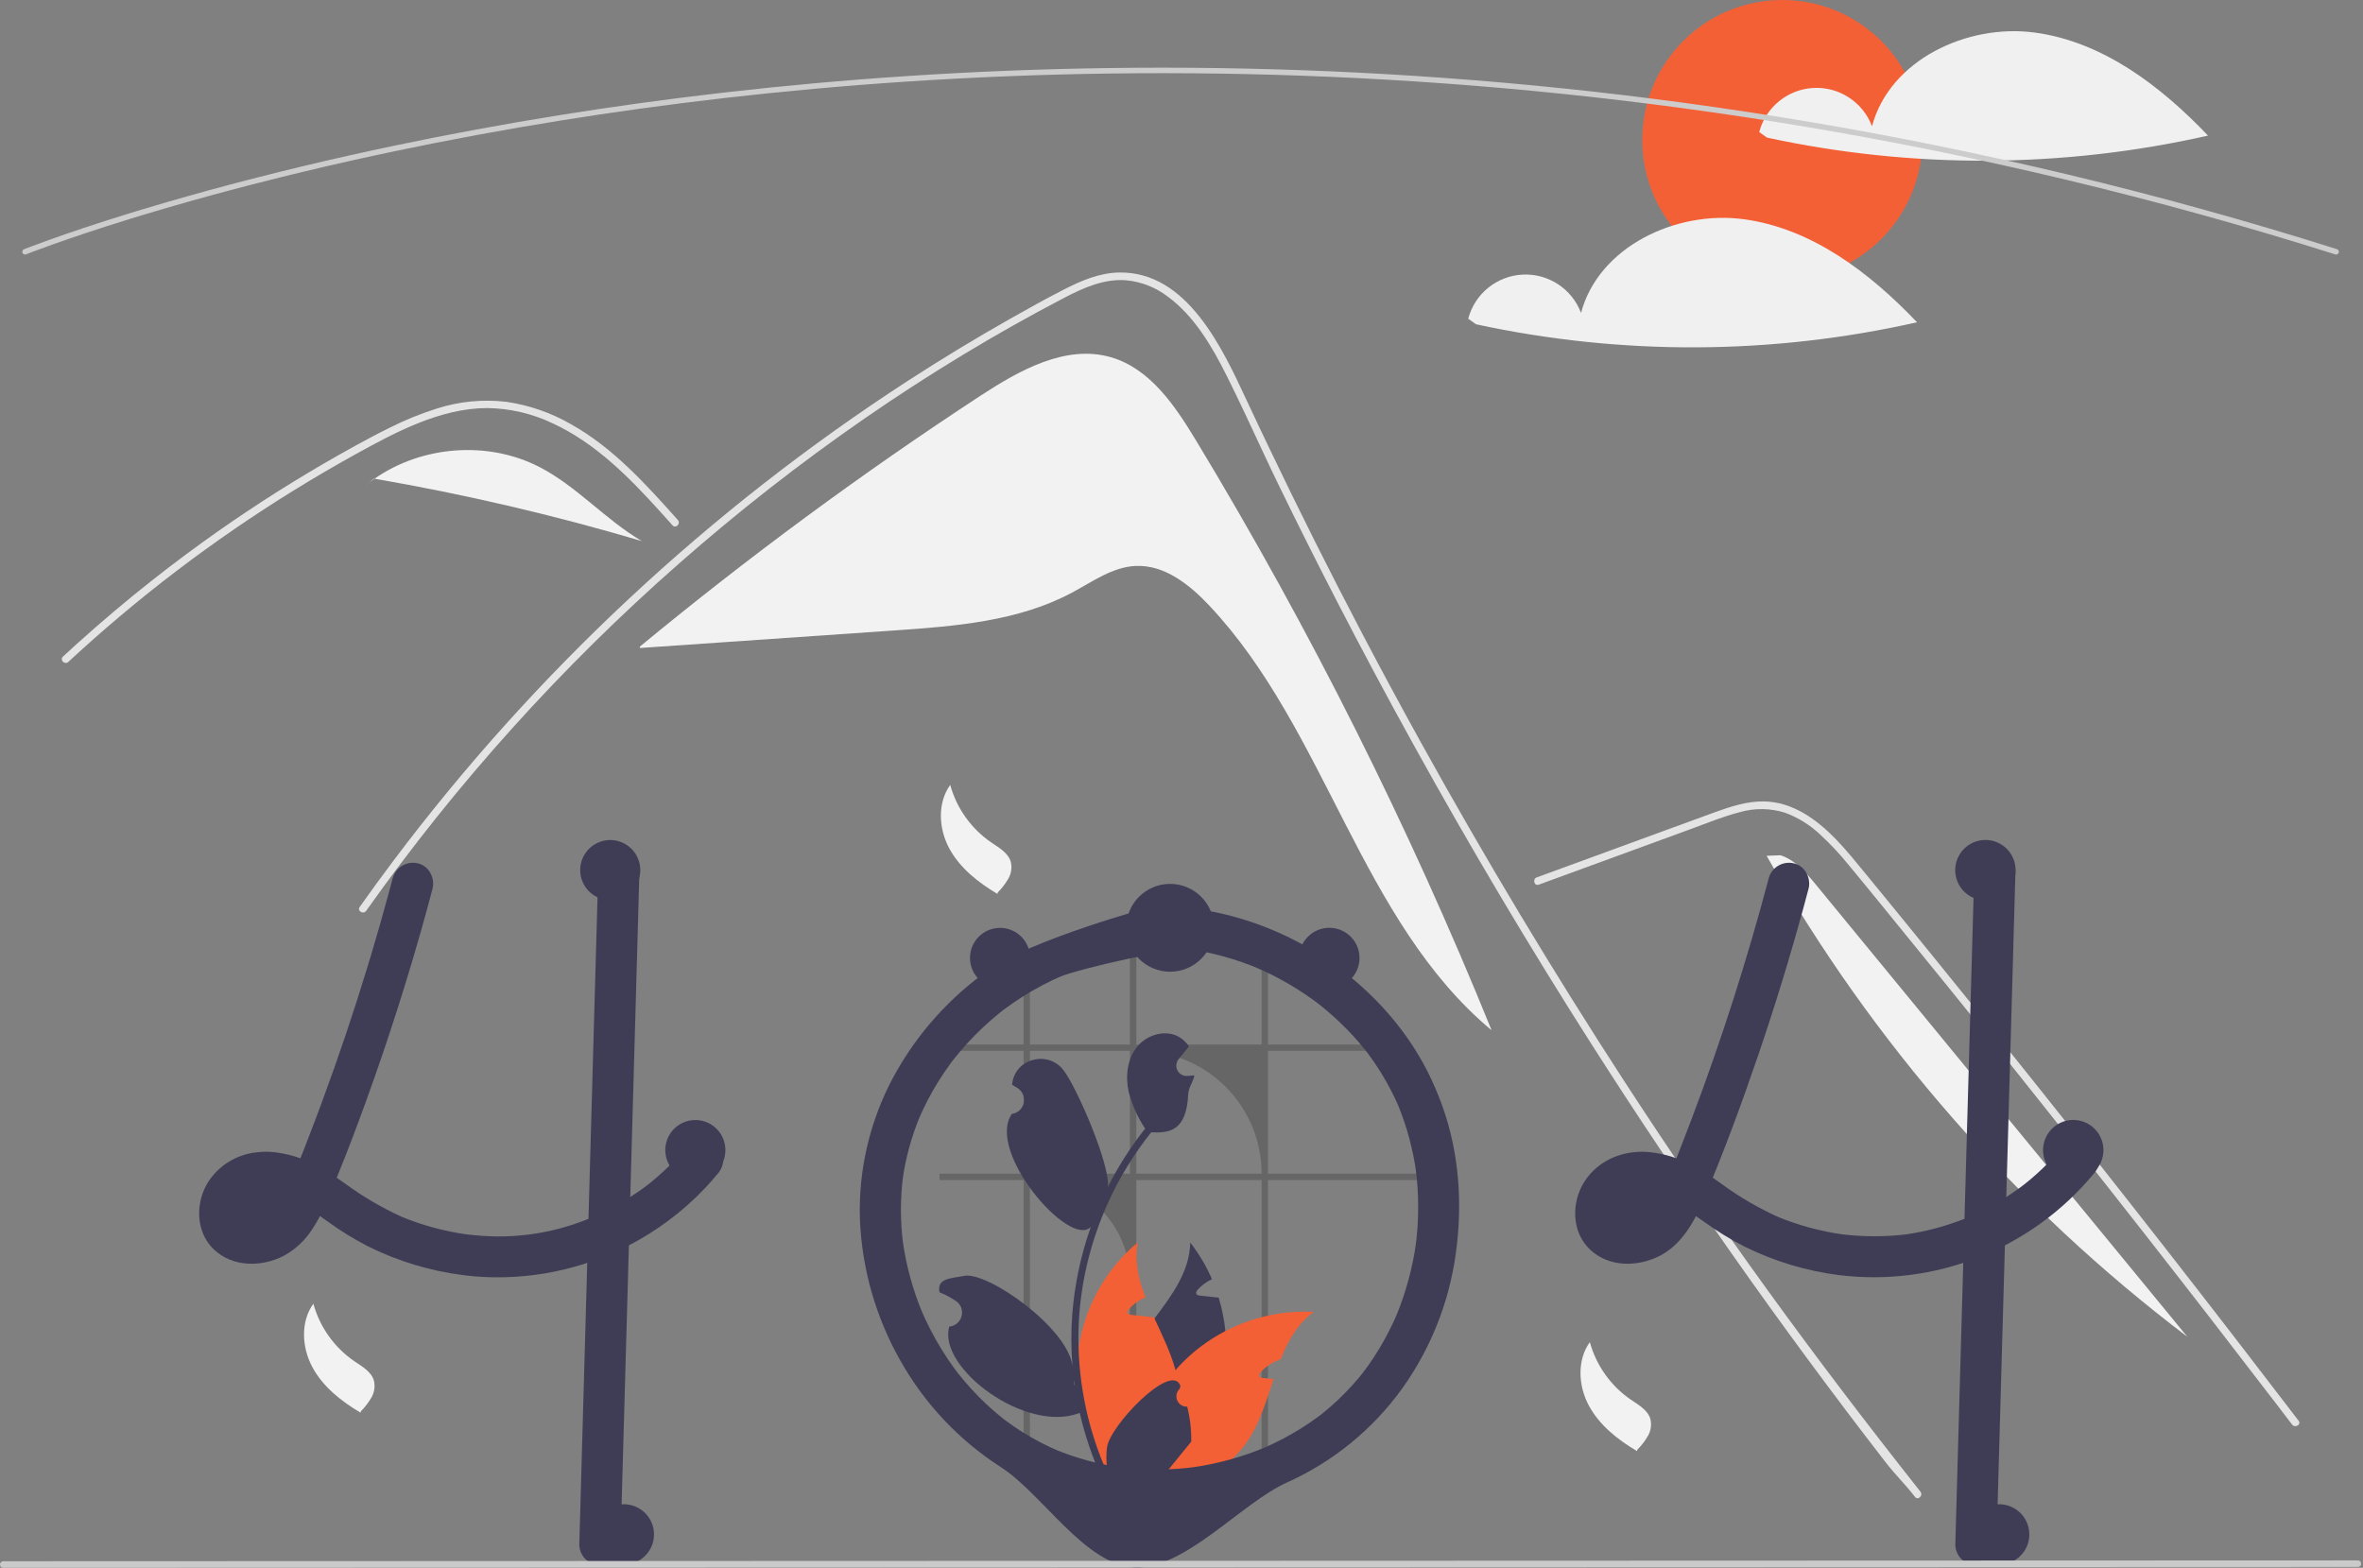 <svg width="1055" height="700" viewBox="0 0 1055 700" fill="none" xmlns="http://www.w3.org/2000/svg">
<rect x="0" y="0" width="1055" height="700" fill="#808080" stroke="none"/>
<path d="M534.038 196.743C524.639 181.197 513.501 164.599 496.057 159.522C475.857 153.644 455.106 165.322 437.505 176.846C384.866 211.31 334.174 248.659 285.661 288.722L285.714 289.326C323.483 286.721 361.253 284.117 399.022 281.512C426.31 279.63 454.536 277.489 478.652 264.58C487.803 259.681 496.723 253.138 507.092 252.682C519.976 252.115 531.209 261.113 540.037 270.513C592.257 326.12 607.368 411.156 665.953 460.011C629.011 368.906 584.901 280.874 534.038 196.743Z" fill="#F2F2F2"/>
<path d="M855.025 668.388C849.25 661.097 846.891 659.389 841.194 652.03C794.814 592.043 751.22 530.031 710.413 465.992C682.695 422.5 656.352 378.172 631.383 333.009C619.496 311.538 607.934 289.899 596.699 268.091C587.98 251.181 579.456 234.171 571.127 217.059C568.745 212.172 566.43 207.262 564.127 202.341C558.7 190.768 553.375 179.139 547.656 167.724C541.139 154.713 533.207 141.074 521.241 132.332C515.795 128.191 509.283 125.685 502.466 125.108C492.725 124.479 483.737 128.501 475.288 132.894C413.47 165.129 355.597 205.543 303.251 251.53C250.77 297.62 203.862 349.69 163.481 406.68C162.245 408.444 159.324 406.759 160.571 404.984C165.481 398.04 170.488 391.172 175.593 384.378C239.065 299.961 316.892 227.368 405.515 169.915C420.426 160.253 435.616 151.043 451.087 142.287C458.884 137.871 466.715 133.512 474.681 129.422C482.49 125.411 490.782 121.805 499.703 121.67C530.061 121.198 545.78 155.579 556.577 178.712C559.97 185.993 563.404 193.251 566.88 200.487C580.014 227.957 593.654 255.177 607.799 282.146C616.529 298.797 625.45 315.351 634.562 331.807C662.921 383.052 693.062 433.26 724.986 482.43C767.276 547.562 809.229 605.099 857.407 666.006C858.733 667.692 856.362 670.096 855.025 668.388Z" fill="#E4E4E4"/>
<path d="M300.25 234.553C298.487 232.587 296.734 230.621 294.958 228.654C280.959 213.172 265.938 197.869 246.713 188.993C237.547 184.627 227.541 182.308 217.389 182.196C206.895 182.229 196.637 184.982 186.941 188.836C182.357 190.667 177.873 192.746 173.458 194.959C168.413 197.498 163.458 200.206 158.526 202.936C149.268 208.06 140.13 213.408 131.112 218.981C113.168 230.07 95.787 242.006 78.968 254.788C70.249 261.417 61.71 268.263 53.35 275.327C45.576 281.888 37.958 288.626 30.498 295.539C28.902 297.011 26.52 294.629 28.116 293.157C30.082 291.326 32.071 289.506 34.059 287.708C39.677 282.63 45.385 277.649 51.182 272.765C61.755 263.844 72.601 255.268 83.72 247.036C101.012 234.227 118.899 222.288 137.381 211.217C146.617 205.689 155.979 200.393 165.469 195.33C168.335 193.802 171.234 192.308 174.166 190.892C180.82 187.536 187.733 184.721 194.839 182.477C204.905 179.22 215.555 178.174 226.063 179.409C236.208 180.885 245.982 184.266 254.871 189.375C273.746 199.925 288.386 216.239 302.632 232.16C304.071 233.778 301.7 236.171 300.25 234.553Z" fill="#E4E4E4"/>
<path d="M687.002 394.992L732.233 378.449L754.69 370.235C762.003 367.56 769.3 364.515 776.861 362.599C783.431 360.722 790.407 360.811 796.928 362.855C802.743 365.007 808.066 368.307 812.58 372.557C817.192 376.804 821.483 381.387 825.418 386.268C830.308 392.143 835.125 398.081 839.963 403.998C859.934 428.421 879.773 452.95 899.482 477.585C919.191 502.22 938.768 526.959 958.213 551.803C977.706 576.707 997.064 601.716 1016.29 626.829C1018.64 629.905 1021 632.983 1023.35 636.063C1024.65 637.764 1027.58 636.087 1026.26 634.362C1006.89 608.996 987.391 583.735 967.754 558.577C948.07 533.359 928.249 508.248 908.292 483.244C888.336 458.241 868.245 433.346 848.019 408.559C842.98 402.384 837.933 396.216 832.877 390.054C828.613 384.857 824.396 379.603 819.719 374.766C811.133 365.886 800.406 358.039 787.566 357.826C780.017 357.701 772.71 360.096 765.696 362.634C758.135 365.369 750.591 368.156 743.039 370.918L697.493 387.577L686.106 391.742C684.085 392.481 684.958 395.74 687.002 394.992L687.002 394.992Z" fill="#E4E4E4"/>
<path d="M240.761 208.476C217.776 196.663 188.34 198.977 167.219 213.735C207.507 220.686 247.354 229.986 286.556 241.588C270.277 232.048 257.543 217.101 240.761 208.476Z" fill="#F2F2F2"/>
<path d="M166.993 213.693L162.568 217.29C164.064 216.031 165.62 214.851 167.219 213.734C167.143 213.721 167.068 213.706 166.993 213.693Z" fill="#F2F2F2"/>
<path d="M810.877 395.158C806.425 389.738 801.611 384.064 794.951 381.862L788.734 382.108C836.064 465.741 899.986 538.82 976.578 596.858C921.344 529.625 866.111 462.391 810.877 395.158Z" fill="#F2F2F2"/>
<path d="M424.242 350.45C427.119 360.904 433.601 370.003 442.541 376.137C445.998 378.49 450.087 380.748 451.269 384.759C451.891 387.316 451.508 390.014 450.199 392.296C448.892 394.549 447.301 396.626 445.466 398.475L445.299 399.102C436.722 394.019 428.562 387.59 423.824 378.817C419.086 370.045 418.424 358.547 424.242 350.45" fill="#F2F2F2"/>
<path d="M709.807 599.247C712.684 609.701 719.167 618.8 728.107 624.934C731.563 627.287 735.652 629.545 736.835 633.556C737.457 636.113 737.074 638.811 735.764 641.093C734.457 643.346 732.867 645.423 731.032 647.272L730.864 647.899C722.287 642.816 714.127 636.387 709.389 627.614C704.651 618.842 703.99 607.344 709.807 599.247" fill="#F2F2F2"/>
<path d="M139.902 582.088C142.779 592.542 149.261 601.64 158.202 607.775C161.658 610.128 165.747 612.386 166.93 616.397C167.552 618.953 167.168 621.651 165.859 623.934C164.552 626.187 162.962 628.264 161.127 630.113L160.959 630.74C152.382 625.657 144.222 619.227 139.484 610.455C134.746 601.682 134.084 590.185 139.902 582.088" fill="#F2F2F2"/>
<path d="M795.721 125.011C830.242 125.011 858.227 97.027 858.227 62.506C858.227 27.985 830.242 0 795.721 0C761.2 0 733.215 27.985 733.215 62.506C733.215 97.027 761.2 125.011 795.721 125.011Z" fill="#F46036"/>
<path d="M908.52 14.549C878.227 10.454 843.642 26.828 835.791 56.37C833.812 51.118 830.215 46.63 825.519 43.556C820.823 40.481 815.271 38.979 809.665 39.267C804.059 39.555 798.69 41.617 794.333 45.156C789.976 48.695 786.857 53.527 785.427 58.955L788.895 61.439C853.812 75.477 921.011 75.173 985.799 60.549C964.727 38.403 938.813 18.643 908.52 14.549Z" fill="#F0F0F0"/>
<path d="M778.606 97.889C748.313 93.795 713.728 110.168 705.877 139.711C703.898 134.459 700.301 129.971 695.605 126.896C690.909 123.822 685.357 122.32 679.751 122.608C674.145 122.896 668.776 124.958 664.419 128.497C660.062 132.036 656.943 136.868 655.513 142.296L658.981 144.78C723.898 158.818 791.097 158.514 855.885 143.889C834.813 121.744 808.899 101.984 778.606 97.889Z" fill="#F0F0F0"/>
<path d="M1043 113.648C1042.88 113.648 1042.75 113.629 1042.63 113.59C718.574 11.108 432.963 24.509 250.427 53.798C225.586 57.782 200.678 62.385 176.396 67.477C170.197 68.776 163.765 70.168 157.281 71.617C149.536 73.342 141.895 75.118 134.567 76.894C131.403 77.644 128.3 78.399 125.259 79.16C120.653 80.297 115.979 81.482 110.969 82.784C105.371 84.228 99.683 85.742 94.059 87.284C94.038 87.291 94.017 87.297 93.996 87.302L93.997 87.303C87.645 89.038 81.327 90.822 75.217 92.605C71.91 93.56 68.716 94.501 65.658 95.431C65.316 95.526 65.013 95.617 64.706 95.71L64.049 95.91C63.669 96.026 63.293 96.14 62.917 96.248L62.893 96.255L62.894 96.256L61.899 96.565C60.713 96.924 59.555 97.275 58.417 97.624C28.335 106.898 11.798 113.495 11.634 113.559C11.485 113.619 11.325 113.649 11.164 113.647C11.003 113.646 10.844 113.612 10.696 113.549C10.548 113.485 10.414 113.394 10.302 113.278C10.189 113.163 10.101 113.027 10.041 112.878C9.981 112.728 9.951 112.569 9.953 112.408C9.955 112.247 9.988 112.088 10.051 111.94C10.115 111.792 10.207 111.658 10.322 111.545C10.437 111.433 10.573 111.344 10.722 111.284C10.887 111.22 27.505 104.589 57.697 95.281C58.839 94.93 59.999 94.579 61.189 94.219L62.113 93.932C62.145 93.92 62.177 93.91 62.209 93.901C62.583 93.794 62.956 93.68 63.336 93.566L63.994 93.366C64.322 93.266 64.645 93.168 64.976 93.077C68.014 92.153 71.218 91.209 74.533 90.25C80.646 88.467 86.97 86.682 93.326 84.946C93.346 84.939 93.367 84.934 93.386 84.928V84.927C99.03 83.379 104.739 81.859 110.355 80.411C115.373 79.107 120.056 77.92 124.67 76.781C127.724 76.021 130.832 75.264 133.996 74.51C141.332 72.731 148.989 70.953 156.747 69.225C163.242 67.774 169.684 66.379 175.893 65.079C200.213 59.978 225.16 55.368 250.038 51.378C432.836 22.047 718.857 8.624 1043.37 111.254C1043.65 111.342 1043.89 111.527 1044.04 111.776C1044.2 112.024 1044.26 112.32 1044.21 112.609C1044.17 112.898 1044.02 113.162 1043.8 113.353C1043.58 113.543 1043.29 113.648 1043 113.648Z" fill="#CCCCCC"/>
<path d="M322.32 514.557C321.895 513.316 321.181 512.194 320.236 511.284C319.887 510.961 319.51 510.669 319.109 510.414C315.91 508.282 311.13 507.804 308.091 510.414C307.784 510.68 307.501 510.971 307.245 511.284C306.338 512.4 305.406 513.49 304.45 514.557C302.882 516.346 301.276 518.074 299.597 519.753C299.119 520.219 298.641 520.697 298.151 521.163C297.869 521.445 297.587 521.714 297.305 521.984C296.227 523.013 295.124 524.006 294.008 524.986C293.42 525.513 292.832 526.028 292.231 526.531C291.337 527.278 290.442 528.026 289.535 528.749C289.449 528.81 289.363 528.872 289.278 528.945C289.253 528.957 289.241 528.982 289.216 528.994C289.204 528.994 289.192 528.994 289.179 529.019C289.146 529.032 289.117 529.053 289.094 529.08C288.824 529.264 288.64 529.386 288.505 529.497C288.554 529.472 288.603 529.435 288.652 529.411C288.432 529.582 288.199 529.754 287.978 529.926C285.834 531.507 283.64 533.026 281.397 534.448C275.848 538 270.019 541.094 263.969 543.701C263.564 543.861 263.148 544.032 262.731 544.192C246.89 550.682 229.705 553.214 212.665 551.57C210.925 551.435 209.184 551.251 207.444 551.018C205.434 550.724 203.436 550.369 201.451 549.964C193.892 548.456 186.496 546.223 179.365 543.297C170.446 539.212 161.962 534.236 154.045 528.443C152.819 527.573 151.581 526.702 150.343 525.857C151.753 522.4 153.138 518.944 154.486 515.464C155.16 513.784 155.809 512.105 156.447 510.414C161.459 497.386 166.166 484.235 170.676 471.035C175.235 457.664 179.537 444.215 183.582 430.689C183.998 429.316 184.403 427.943 184.795 426.571C186.915 419.425 188.95 412.264 190.898 405.086C191.082 404.387 191.278 403.701 191.45 403.002C192.014 400.943 192.565 398.884 193.105 396.825C194.33 392.18 191.56 386.628 186.682 385.513C184.334 384.911 181.843 385.244 179.735 386.442C177.627 387.64 176.067 389.609 175.382 391.935C174.855 393.921 174.328 395.894 173.789 397.879C171.203 407.476 168.482 417.039 165.626 426.571C165.21 427.943 164.793 429.316 164.376 430.689C158.077 451.45 151.16 472.004 143.627 492.349C142.72 494.812 141.801 497.267 140.869 499.715C140.416 500.916 139.962 502.117 139.497 503.318C138.602 505.683 137.683 508.049 136.764 510.414C136.236 511.799 135.697 513.184 135.158 514.557C134.803 515.427 134.459 516.297 134.116 517.155C130.622 515.9 127.001 515.029 123.319 514.557L122.73 514.483C119.875 514.14 116.988 514.164 114.139 514.557C109.875 515.054 105.773 516.482 102.122 518.74C98.47 520.997 95.36 524.029 93.01 527.622C87.163 536.826 87.237 549.989 95.436 557.808C103.881 565.86 116.664 565.799 126.603 560.762C131.871 557.912 136.312 553.749 139.497 548.677C140.717 546.839 141.838 544.936 142.855 542.978C143.112 543.15 143.37 543.321 143.627 543.505C144.607 544.192 145.588 544.89 146.556 545.577C152.198 549.664 158.143 553.314 164.34 556.497C177.664 563.121 192.008 567.459 206.77 569.329C207.101 569.366 207.42 569.415 207.75 569.451C209.38 569.66 211.023 569.819 212.665 569.954C236.224 571.729 259.811 566.908 280.784 556.031C282.561 555.112 284.322 554.148 286.066 553.139C288.775 551.57 291.422 549.903 294.008 548.138C295.418 547.182 296.79 546.214 298.151 545.197C304.096 540.818 309.637 535.917 314.709 530.551C316.633 528.528 318.475 526.441 320.236 524.288C321.901 522.527 322.861 520.215 322.933 517.792C322.923 516.686 322.715 515.59 322.32 514.557ZM119.372 543.75C119.63 543.567 119.887 543.371 120.132 543.174C120.059 543.358 119.703 543.567 119.372 543.75H119.372ZM123.306 539.792C123.025 540.11 122.767 540.429 122.485 540.748C121.628 541.707 120.706 542.608 119.728 543.444C119.593 543.567 119.446 543.689 119.299 543.799C119.297 543.799 119.295 543.8 119.294 543.8C119.292 543.801 119.291 543.802 119.29 543.803C119.289 543.804 119.288 543.805 119.287 543.807C119.287 543.809 119.286 543.81 119.286 543.812C119.109 543.891 118.937 543.981 118.772 544.081C118.245 544.4 117.705 544.694 117.154 544.964C116.074 545.361 114.963 545.669 113.833 545.883C112.964 545.946 112.092 545.955 111.222 545.908H111.197C110.597 545.774 110.004 545.611 109.42 545.417C109.126 545.27 108.844 545.099 108.562 544.927C108.452 544.829 108.354 544.731 108.293 544.67C108.173 544.56 108.062 544.441 107.962 544.314C107.962 544.313 107.962 544.311 107.961 544.309C107.96 544.308 107.96 544.307 107.958 544.305C107.957 544.304 107.956 544.303 107.954 544.303C107.953 544.302 107.951 544.302 107.95 544.302C107.815 544.057 107.668 543.812 107.533 543.567C107.526 543.56 107.522 543.552 107.521 543.542C107.423 543.236 107.337 542.917 107.263 542.598C107.237 542.039 107.241 541.478 107.276 540.919C107.44 540.136 107.661 539.366 107.937 538.615C108.186 538.083 108.468 537.567 108.783 537.071C108.808 537.022 108.93 536.826 109.065 536.605C109.077 536.593 109.077 536.593 109.077 536.581C109.261 536.372 109.445 536.152 109.641 535.956C109.972 535.588 110.327 535.269 110.683 534.938C111.374 534.486 112.09 534.073 112.828 533.701C113.998 533.285 115.198 532.961 116.419 532.732C118.218 532.589 120.027 532.606 121.824 532.781C123.525 533.077 125.204 533.49 126.848 534.019C125.852 535.953 124.717 537.813 123.454 539.583C123.404 539.657 123.356 539.73 123.306 539.792ZM109.678 535.76C109.57 535.933 109.442 536.093 109.298 536.237C109.395 536.057 109.524 535.895 109.678 535.76Z" fill="#3F3D56"/>
<path d="M285.478 389.386C285.368 393.235 285.258 397.083 285.147 400.932C284.914 409.474 284.673 418.021 284.424 426.571C284.167 436.192 283.897 445.809 283.615 455.422C283.48 460.386 283.341 465.349 283.198 470.313C282.819 483.684 282.443 497.051 282.071 510.415C282.034 511.8 281.985 513.172 281.948 514.557C281.765 521.188 281.581 527.818 281.397 534.449C281.189 541.643 280.984 548.837 280.784 556.032C280.637 561.424 280.486 566.821 280.331 572.222C279.228 611.355 278.125 650.489 277.021 689.622C276.975 692.046 275.991 694.357 274.278 696.07C272.564 697.784 270.253 698.768 267.829 698.814C265.398 698.795 263.071 697.82 261.351 696.1C259.632 694.381 258.657 692.054 258.637 689.622C259.25 667.61 259.871 645.599 260.5 623.587C261.052 603.683 261.612 583.779 262.179 563.875C262.363 557.318 262.547 550.757 262.731 544.192C263.013 534.314 263.291 524.436 263.564 514.557C263.601 513.172 263.65 511.8 263.687 510.415C263.711 509.201 263.748 508 263.785 506.787C264.324 487.606 264.863 468.421 265.403 449.233C265.623 441.683 265.836 434.129 266.04 426.571C266.285 417.955 266.53 409.343 266.775 400.735C266.886 396.948 266.984 393.173 267.094 389.386C267.141 386.963 268.124 384.652 269.838 382.938C271.552 381.224 273.863 380.241 276.286 380.194C278.718 380.214 281.045 381.189 282.764 382.908C284.484 384.628 285.459 386.955 285.478 389.386Z" fill="#3F3D56"/>
<path d="M789.725 391.938C780.087 428.436 768.566 464.411 755.211 499.719C751.526 509.458 747.756 519.178 743.725 528.78L744.652 526.585C742.853 531.158 740.556 535.52 737.801 539.59C737.614 539.853 737.423 540.113 737.229 540.37C738.182 539.153 738.363 538.912 737.772 539.649C737.461 540.017 737.153 540.387 736.831 540.746C735.973 541.706 735.053 542.608 734.075 543.446C733.829 543.657 733.579 543.863 733.325 544.064L734.474 543.171C734.341 543.485 733.405 543.903 733.113 544.081C732.169 544.651 731.184 545.15 730.166 545.575L732.362 544.648C730.694 545.32 728.953 545.797 727.176 546.071L729.619 545.742C727.873 545.984 726.103 546.003 724.352 545.799L726.796 546.127C725.363 545.93 723.961 545.552 722.623 545.003L724.818 545.93C724.104 545.619 723.416 545.251 722.761 544.831C722.428 544.615 721.406 543.841 722.743 544.862C724.132 545.923 722.921 544.953 722.635 544.671C722.397 544.436 722.182 544.18 721.949 543.941C720.868 542.833 723.17 545.849 722.436 544.552C722.043 543.903 721.684 543.233 721.359 542.546L722.286 544.742C721.864 543.697 721.565 542.607 721.393 541.493L721.722 543.936C721.546 542.551 721.545 541.149 721.718 539.763L721.39 542.207C721.614 540.66 722.024 539.146 722.609 537.697L721.682 539.892C722.09 538.917 722.573 537.976 723.126 537.075C723.381 536.61 723.68 536.17 724.019 535.762C724.079 535.782 722.464 537.616 723.321 536.69C723.545 536.448 723.755 536.192 723.982 535.952C724.345 535.568 724.734 535.216 725.116 534.852C726.396 533.633 723.324 536.036 724.802 535.071C725.872 534.367 726.999 533.753 728.171 533.234L725.975 534.16C727.938 533.354 729.995 532.802 732.098 532.518L729.654 532.846C732.287 532.544 734.947 532.575 737.572 532.94L735.128 532.612C738.453 533.116 741.701 534.03 744.801 535.333L742.605 534.406C749.21 537.242 755.061 541.452 760.901 545.581C766.541 549.666 772.485 553.315 778.679 556.497C792.005 563.122 806.349 567.462 821.113 569.333C842.286 571.927 863.771 569.162 883.597 561.292C903.423 553.422 920.956 540.699 934.586 524.29C936.249 522.526 937.207 520.214 937.278 517.79C937.261 515.356 936.295 513.024 934.586 511.291C931.213 508.195 924.843 507.321 921.586 511.291C918.5 515.059 915.182 518.631 911.651 521.986C910.002 523.55 908.31 525.066 906.574 526.533C905.582 527.371 904.577 528.193 903.558 528.998C903.076 529.379 901.574 530.393 903.88 528.756C903.352 529.131 902.845 529.541 902.323 529.926C894.604 535.617 886.24 540.374 877.404 544.1L879.6 543.174C870.118 547.151 860.16 549.879 849.975 551.29L852.419 550.962C841.942 552.34 831.328 552.324 820.855 550.915L823.299 551.243C812.828 549.805 802.588 547.016 792.834 542.946L795.03 543.872C785.618 539.708 776.685 534.534 768.39 528.441C764.072 525.244 759.519 522.378 754.77 519.869C749.236 517.043 743.245 515.221 737.075 514.49C725.506 513.129 713.718 517.635 707.358 527.629C701.505 536.827 701.581 549.988 709.777 557.81C718.219 565.865 731.003 565.797 740.951 560.758C750.532 555.905 756.287 545.824 760.334 536.317C769.442 514.924 777.505 493.037 785.018 471.038C792.45 449.274 799.19 427.289 805.238 405.084C805.987 402.334 806.725 399.581 807.453 396.825C808.679 392.182 805.907 386.628 801.033 385.518C798.683 384.913 796.191 385.245 794.081 386.443C791.972 387.64 790.41 389.611 789.725 391.938L789.725 391.938Z" fill="#3F3D56"/>
<path d="M881.441 389.386L878.132 506.791L874.841 623.583L872.979 689.623C873 692.055 873.975 694.381 875.695 696.1C877.414 697.82 879.74 698.795 882.172 698.815C884.595 698.769 886.906 697.785 888.619 696.071C890.333 694.357 891.317 692.047 891.364 689.623L894.672 572.219L897.963 455.426L899.825 389.386C899.804 386.955 898.829 384.629 897.109 382.909C895.39 381.19 893.064 380.215 890.633 380.194C888.209 380.241 885.898 381.225 884.185 382.938C882.471 384.652 881.487 386.963 881.441 389.386Z" fill="#3F3D56"/>
<path opacity="0.2" d="M563.276 656.843H566.13V526.878H632.716V524.031H566.13V469.193H617.551C616.798 468.234 616.022 467.287 615.224 466.353H566.13V430.133C565.186 429.73 564.235 429.342 563.276 428.977V466.353H507.325V419.945C506.366 419.989 505.422 420.055 504.471 420.136V466.353H459.834V431.728C458.875 432.153 457.931 432.599 456.995 433.068V466.353H419.472V469.193H456.995V524.031H419.472V526.878H456.995V656.843H459.834V526.878C465.696 526.877 471.501 528.031 476.917 530.274C482.333 532.517 487.254 535.804 491.4 539.95C495.545 544.095 498.833 549.016 501.075 554.432C503.318 559.848 504.472 565.653 504.471 571.515V656.843H507.325V526.878H563.276V656.843ZM459.834 524.031V469.193H504.471V524.031H459.834ZM507.325 524.031V469.193H508.445C515.646 469.193 522.776 470.612 529.429 473.368C536.082 476.124 542.126 480.164 547.218 485.256C552.31 490.348 556.348 496.394 559.104 503.047C561.859 509.7 563.277 516.83 563.276 524.031H507.325Z" fill="black"/>
<path d="M545.845 617.876C542.252 633.905 533.644 648.372 521.272 659.178C520.365 659.963 519.458 660.723 518.514 661.47C516.222 661.679 513.947 661.891 511.688 662.108C509.812 662.279 507.962 662.463 506.123 662.635L505.793 662.672L505.56 660.662L504.628 652.523C501.015 646.624 498.775 639.988 498.075 633.105C497.375 626.223 498.232 619.271 500.584 612.765C503.819 604.039 509.678 596.33 515.438 588.682C523.392 578.117 531.126 567.675 531.408 554.794C535.321 559.803 538.575 565.293 541.09 571.131C538.717 572.248 536.586 573.818 534.815 575.752C534.312 576.303 533.81 577.075 534.153 577.737C534.447 578.301 535.182 578.436 535.82 578.509C537.352 578.669 538.896 578.828 540.428 578.987C541.654 579.122 542.879 579.245 544.105 579.379C545.588 584.246 546.593 589.246 547.108 594.307C547.933 602.181 547.507 610.135 545.845 617.876Z" fill="#3F3D56"/>
<path d="M586.535 585.753C579.304 591.011 575.076 598.573 571.791 606.907C568.425 607.984 565.396 609.919 563.003 612.52C562.501 613.072 561.998 613.844 562.342 614.506C562.636 615.069 563.371 615.204 564.008 615.278C565.54 615.437 567.085 615.596 568.617 615.756C565.332 625.609 562.317 635.806 556.508 644.128C552.644 649.623 547.608 654.19 541.764 657.5C540.17 658.408 538.525 659.222 536.837 659.939C530.611 660.417 524.503 660.927 518.514 661.471C516.222 661.679 513.947 661.891 511.687 662.108C509.812 662.279 507.962 662.463 506.123 662.635C506.111 661.961 506.111 661.287 506.123 660.613C506.511 642.656 513.117 625.39 524.814 611.76C525.365 611.123 525.929 610.498 526.505 609.873C532.431 603.543 539.4 598.278 547.107 594.308C559.252 587.993 572.865 585.039 586.535 585.753Z" fill="#F46036"/>
<path d="M513.808 655.819L512.398 659.986L511.688 662.107C509.812 662.278 507.962 662.462 506.123 662.634L505.792 662.671C503.758 662.879 501.736 663.087 499.713 663.296C499.186 662.683 498.659 662.058 498.145 661.42C485.352 645.929 479.211 626.004 481.065 605.999C482.918 585.994 492.614 567.536 508.035 554.658C506.417 563.127 508.305 571.241 511.406 579.293C511.075 579.428 510.756 579.562 510.45 579.71C508.077 580.826 505.946 582.396 504.175 584.33C503.672 584.881 503.17 585.654 503.513 586.316C503.807 586.879 504.542 587.014 505.18 587.088C506.712 587.247 508.256 587.406 509.788 587.566C511.013 587.7 512.239 587.823 513.465 587.958C514.041 588.019 514.617 588.08 515.193 588.142C515.279 588.325 515.352 588.497 515.438 588.681C518.931 596.255 522.693 603.866 524.814 611.759C525.345 613.739 525.763 615.748 526.064 617.777C527.008 624.631 526.396 631.61 524.274 638.196C522.153 644.782 518.575 650.805 513.808 655.819Z" fill="#F46036"/>
<path d="M637.175 478.06C626.624 457.479 610.277 440.163 591.052 427.438C571.766 414.73 549.635 406.992 526.632 404.911C523.616 404.637 520.594 404.477 517.563 404.43C513.983 404.376 460.124 419.911 442.082 432.597C424.05 445.128 409.216 461.722 398.778 481.041C388.358 500.466 383.233 522.291 383.917 544.323C384.81 566.488 390.988 588.119 401.936 607.412C412.735 626.643 428.068 642.944 446.603 654.899C465.401 666.894 484.284 698.697 506.479 699.819C528.841 700.951 554.343 670.95 574.739 661.841C595.134 652.657 612.766 638.287 625.878 620.165C638.619 602.405 646.861 581.82 649.898 560.174C653.052 538.012 651.582 515.155 644.014 493.972C642.072 488.529 639.787 483.214 637.175 478.06C634.994 473.764 628.6 472.182 624.598 474.762C622.536 476.032 621.043 478.047 620.429 480.389C619.815 482.731 620.127 485.22 621.301 487.338C622.581 489.861 623.772 492.426 624.874 495.032L623.947 492.836C628.114 502.856 630.947 513.379 632.375 524.136L632.046 521.692C633.565 533.363 633.537 545.182 631.965 556.846L632.294 554.402C630.705 566.064 627.592 577.468 623.035 588.32L623.961 586.124C621.617 591.661 618.885 597.025 615.785 602.177C614.213 604.78 612.546 607.322 610.783 609.803C610.009 610.891 609.211 611.961 608.407 613.027C607.358 614.419 609.837 611.209 608.753 612.574C608.568 612.807 608.385 613.04 608.199 613.272C607.643 613.968 607.078 614.658 606.506 615.341C602.684 619.9 598.514 624.154 594.033 628.067C592.917 629.041 591.782 629.993 590.629 630.924C590.054 631.387 589.487 631.871 588.888 632.302C588.91 632.286 590.823 630.832 589.691 631.676C589.335 631.941 588.982 632.211 588.625 632.475C586.248 634.236 583.807 635.908 581.303 637.49C575.539 641.122 569.491 644.283 563.219 646.943L565.414 646.017C554.595 650.572 543.223 653.683 531.592 655.272L534.035 654.943C522.41 656.515 510.627 656.535 498.997 655.005L501.44 655.334C490.869 653.914 480.529 651.119 470.683 647.019L472.879 647.945C467.176 645.537 461.677 642.672 456.436 639.377C453.843 637.743 451.316 636.008 448.858 634.172C448.507 633.91 448.159 633.644 447.81 633.38C446.688 632.534 448.616 634.005 448.631 634.015C447.979 633.547 447.351 633.046 446.75 632.514C445.562 631.547 444.393 630.558 443.243 629.546C438.64 625.492 434.342 621.105 430.383 616.42C429.391 615.249 428.422 614.06 427.473 612.853C427.062 612.331 426.313 611.272 427.968 613.502C427.75 613.208 427.525 612.92 427.305 612.629C426.776 611.928 426.255 611.222 425.741 610.511C423.941 608.02 422.23 605.469 420.608 602.856C416.944 596.942 413.745 590.751 411.042 584.339L411.969 586.535C407.546 576.011 404.521 564.953 402.972 553.643L403.301 556.087C401.903 545.662 401.883 535.098 403.241 524.668L402.913 527.111C404.305 517.011 407.023 507.137 410.995 497.747L410.069 499.943C412.568 494.064 415.516 488.387 418.887 482.96C420.575 480.245 422.363 477.596 424.252 475.013C424.682 474.426 425.116 473.843 425.555 473.263C425.952 472.738 427.044 471.433 425.18 473.739C425.363 473.513 425.539 473.28 425.719 473.052C426.756 471.739 427.818 470.446 428.905 469.173C433.02 464.356 437.478 459.841 442.243 455.666C443.448 454.611 444.671 453.577 445.914 452.566C446.478 452.107 447.046 451.652 447.619 451.202C447.847 451.023 448.079 450.846 448.307 450.665C445.859 452.613 447.627 451.195 448.182 450.779C450.743 448.86 453.372 447.037 456.07 445.311C462.066 441.476 468.374 438.152 474.927 435.374L472.731 436.3C482.242 432.307 524.379 422.881 532.043 423.91L529.6 423.582C540.864 425.154 551.874 428.196 562.348 432.629L560.152 431.703C565.46 433.957 570.618 436.548 575.595 439.46C578.081 440.918 580.519 442.455 582.908 444.071C584.039 444.837 585.157 445.619 586.264 446.418C586.817 446.818 587.367 447.222 587.914 447.63C588.218 447.857 588.519 448.087 588.823 448.314C590.096 449.269 587.068 446.931 588.403 447.987C592.872 451.498 597.116 455.286 601.11 459.328C603.072 461.326 604.966 463.387 606.793 465.512C607.73 466.602 608.648 467.708 609.546 468.83C609.993 469.387 611.514 471.405 609.65 468.934C610.105 469.538 610.566 470.138 611.016 470.746C614.889 475.988 618.328 481.538 621.301 487.338C623.498 491.625 629.863 493.224 633.877 490.636C635.94 489.367 637.433 487.351 638.048 485.009C638.662 482.666 638.349 480.177 637.175 478.06Z" fill="#3F3D56"/>
<path d="M530.069 628.067C529.12 628.111 528.181 627.861 527.378 627.353C526.576 626.845 525.949 626.103 525.582 625.226C525.216 624.35 525.128 623.382 525.33 622.454C525.532 621.526 526.014 620.682 526.712 620.038C526.829 619.573 526.912 619.24 527.029 618.776C526.987 618.674 526.945 618.574 526.903 618.473C522.638 608.303 495.423 636.652 494.247 646.21C493.729 650.435 493.947 654.718 494.893 658.868C486.078 639.638 481.5 618.738 481.471 597.584C481.469 592.276 481.764 586.972 482.354 581.696C482.842 577.372 483.519 573.078 484.385 568.815C489.109 545.683 499.254 524.003 513.985 505.553C522.409 506.023 529.792 504.74 530.505 488.413C530.632 485.508 532.786 482.994 533.261 480.133C532.457 480.238 531.639 480.304 530.835 480.357C530.584 480.37 530.321 480.383 530.07 480.396L529.976 480.401C529.092 480.44 528.215 480.223 527.452 479.777C526.688 479.33 526.07 478.671 525.672 477.881C525.273 477.091 525.112 476.203 525.207 475.323C525.302 474.443 525.649 473.61 526.206 472.923C526.554 472.496 526.901 472.068 527.249 471.642C527.776 470.982 528.317 470.336 528.844 469.677C528.905 469.614 528.962 469.548 529.016 469.479C529.622 468.728 530.229 467.989 530.835 467.238C529.728 465.519 528.239 464.08 526.484 463.032C520.406 459.472 512.02 461.937 507.629 467.435C503.226 472.934 502.395 480.647 503.925 487.516C505.429 493.361 507.917 498.908 511.282 503.918C510.952 504.34 510.609 504.749 510.28 505.171C504.254 512.919 499.002 521.239 494.6 530.011C495.845 520.282 480.614 485.145 474.723 477.702C467.648 468.762 453.139 472.664 451.893 483.996C451.881 484.106 451.869 484.216 451.857 484.325C452.732 484.819 453.589 485.343 454.427 485.897C455.479 486.6 456.295 487.605 456.767 488.78C457.239 489.955 457.345 491.245 457.071 492.481C456.797 493.717 456.156 494.842 455.232 495.707C454.308 496.573 453.144 497.139 451.893 497.332L451.765 497.352C440.053 514.074 477.598 557.596 486.995 547.824C482.572 560.359 479.797 573.416 478.741 586.667C478.144 594.484 478.179 602.337 478.847 610.149L478.807 609.872C476.719 592.858 440.898 567.561 430.437 569.669C424.411 570.882 418.476 570.606 419.391 576.685C419.406 576.782 419.42 576.879 419.436 576.976C421.059 577.637 422.64 578.399 424.169 579.257C425.044 579.751 425.9 580.275 426.738 580.829C427.791 581.532 428.607 582.537 429.078 583.712C429.55 584.887 429.656 586.177 429.382 587.413C429.108 588.649 428.468 589.773 427.544 590.639C426.62 591.505 425.456 592.071 424.205 592.264L424.076 592.284C423.984 592.297 423.905 592.31 423.813 592.323C418.482 610.666 458.016 640.269 482.051 630.85H482.064C484.446 641.2 487.897 651.275 492.361 660.911H529.147C529.279 660.503 529.398 660.081 529.517 659.672C526.112 659.886 522.693 659.682 519.338 659.065C522.067 655.716 524.796 652.341 527.526 648.992C527.586 648.93 527.644 648.863 527.697 648.794C529.081 647.08 530.479 645.379 531.863 643.665L531.864 643.663C531.938 638.409 531.335 633.168 530.07 628.068L530.069 628.067ZM487.944 545.2L487.964 545.174L487.944 545.227V545.2ZM479.796 618.654L479.48 617.942C479.493 617.427 479.493 616.913 479.48 616.386C479.48 616.241 479.453 616.096 479.453 615.951C479.572 616.86 479.677 617.77 479.809 618.68L479.796 618.654Z" fill="#3F3D56"/>
<path d="M116.737 551.521C124.183 551.521 130.219 545.485 130.219 538.039C130.219 530.594 124.183 524.558 116.737 524.558C109.291 524.558 103.255 530.594 103.255 538.039C103.255 545.485 109.291 551.521 116.737 551.521Z" fill="#3F3D56"/>
<path d="M278.517 698.593C285.962 698.593 291.998 692.557 291.998 685.112C291.998 677.666 285.962 671.63 278.517 671.63C271.071 671.63 265.035 677.666 265.035 685.112C265.035 692.557 271.071 698.593 278.517 698.593Z" fill="#3F3D56"/>
<path d="M892.544 698.593C899.989 698.593 906.025 692.557 906.025 685.112C906.025 677.666 899.989 671.63 892.544 671.63C885.098 671.63 879.062 677.666 879.062 685.112C879.062 692.557 885.098 698.593 892.544 698.593Z" fill="#3F3D56"/>
<path d="M925.635 527.009C933.081 527.009 939.117 520.973 939.117 513.528C939.117 506.082 933.081 500.046 925.635 500.046C918.189 500.046 912.153 506.082 912.153 513.528C912.153 520.973 918.189 527.009 925.635 527.009Z" fill="#3F3D56"/>
<path d="M886.415 401.997C893.861 401.997 899.897 395.962 899.897 388.516C899.897 381.07 893.861 375.034 886.415 375.034C878.97 375.034 872.934 381.07 872.934 388.516C872.934 395.962 878.97 401.997 886.415 401.997Z" fill="#3F3D56"/>
<path d="M323.864 513.528C323.856 516.972 322.524 520.28 320.144 522.769C317.765 525.259 314.519 526.738 311.079 526.9C307.639 527.063 304.269 525.897 301.664 523.644C299.06 521.391 297.422 518.222 297.089 514.795C296.756 511.367 297.753 507.943 299.874 505.23C301.995 502.517 305.079 500.724 308.485 500.221C311.892 499.718 315.362 500.544 318.177 502.528C320.991 504.513 322.935 507.503 323.607 510.881C323.78 511.752 323.866 512.639 323.864 513.528Z" fill="#3F3D56"/>
<path d="M593.497 441.216C600.942 441.216 606.978 435.18 606.978 427.735C606.978 420.289 600.942 414.253 593.497 414.253C586.051 414.253 580.015 420.289 580.015 427.735C580.015 435.18 586.051 441.216 593.497 441.216Z" fill="#3F3D56"/>
<path d="M459.906 427.735C459.898 431.179 458.566 434.487 456.186 436.977C453.807 439.466 450.561 440.945 447.121 441.107C443.681 441.27 440.31 440.104 437.706 437.851C435.102 435.598 433.464 432.429 433.131 429.002C432.797 425.574 433.795 422.15 435.916 419.437C438.037 416.724 441.12 414.931 444.527 414.428C447.934 413.925 451.404 414.751 454.218 416.735C457.033 418.72 458.977 421.71 459.649 425.088C459.821 425.959 459.908 426.846 459.906 427.735Z" fill="#3F3D56"/>
<path d="M285.87 388.516C285.862 391.96 284.531 395.269 282.151 397.758C279.771 400.247 276.525 401.726 273.086 401.889C269.646 402.052 266.275 400.886 263.671 398.632C261.067 396.379 259.428 393.211 259.095 389.783C258.762 386.356 259.759 382.931 261.88 380.218C264.002 377.506 267.085 375.712 270.492 375.209C273.899 374.706 277.368 375.533 280.183 377.517C282.998 379.501 284.942 382.491 285.613 385.869C285.786 386.741 285.872 387.627 285.87 388.516Z" fill="#3F3D56"/>
<path d="M734.441 556.423C741.887 556.423 747.922 550.387 747.922 542.942C747.922 535.496 741.887 529.46 734.441 529.46C726.995 529.46 720.959 535.496 720.959 542.942C720.959 550.387 726.995 556.423 734.441 556.423Z" fill="#3F3D56"/>
<path d="M522.412 433.864C533.242 433.864 542.021 425.084 542.021 414.254C542.021 403.424 533.242 394.645 522.412 394.645C511.582 394.645 502.802 403.424 502.802 414.254C502.802 425.084 511.582 433.864 522.412 433.864Z" fill="#3F3D56"/>
<path d="M1052.72 699.623L1.459 699.999C1.268 699.999 1.078 699.962 0.901 699.888C0.724 699.815 0.563 699.707 0.427 699.572C0.292 699.436 0.184 699.276 0.111 699.099C0.038 698.921 0 698.732 0 698.54C0 698.348 0.038 698.159 0.111 697.982C0.184 697.805 0.292 697.644 0.427 697.508C0.563 697.373 0.724 697.265 0.901 697.192C1.078 697.118 1.268 697.081 1.459 697.081L1052.72 696.704C1053.11 696.705 1053.48 696.859 1053.75 697.133C1054.02 697.407 1054.17 697.777 1054.17 698.163C1054.17 698.55 1054.02 698.92 1053.75 699.194C1053.48 699.467 1053.11 699.622 1052.72 699.623Z" fill="#CACACA"/>
</svg>
